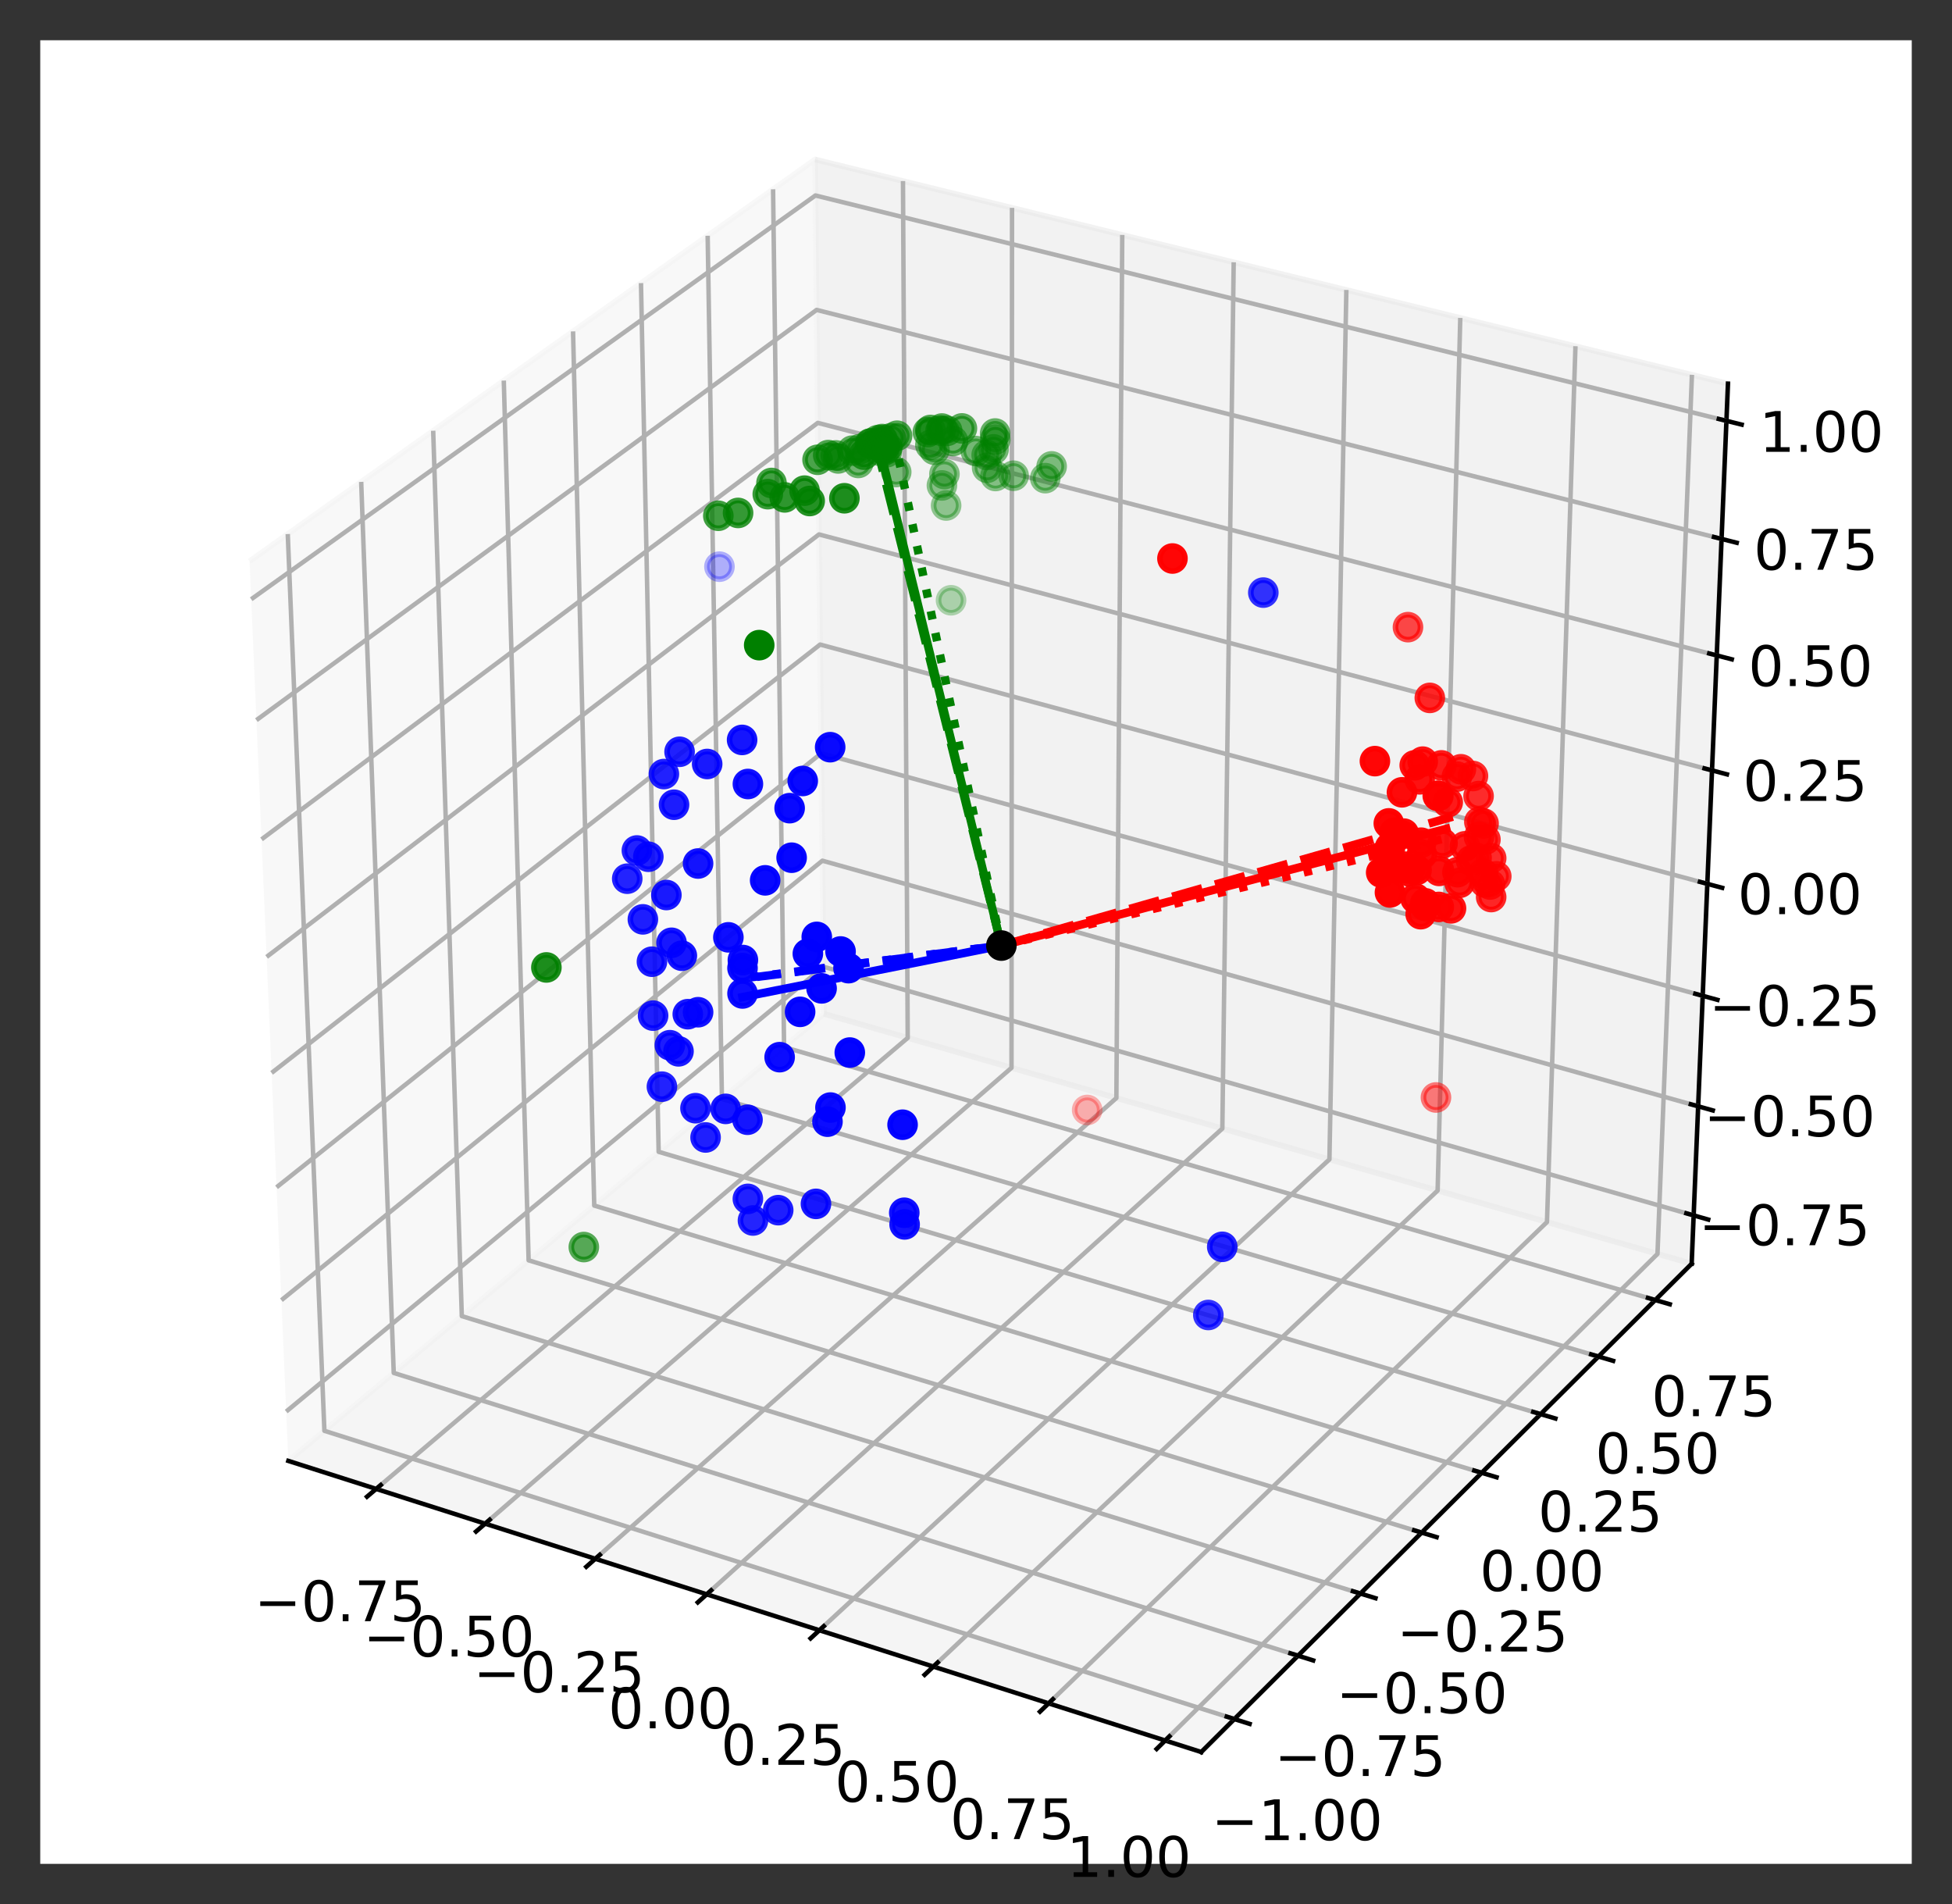 <?xml version="1.0" encoding="utf-8" standalone="no"?>
<!DOCTYPE svg PUBLIC "-//W3C//DTD SVG 1.1//EN"
  "http://www.w3.org/Graphics/SVG/1.1/DTD/svg11.dtd">
<!-- Created with matplotlib (https://matplotlib.org/) -->
<svg height="340.56pt" version="1.1" viewBox="0 0 349.2 340.56" width="349.2pt" xmlns="http://www.w3.org/2000/svg" xmlns:xlink="http://www.w3.org/1999/xlink">
 <rect x="0" y="0" width="349.2" height="340.56" fill="#333333" stroke="none"/>
 <defs>
  <style type="text/css">
*{stroke-linecap:butt;stroke-linejoin:round;}
  </style>
 </defs>
 <g id="figure_1">
  <g id="patch_1">
   <path d="M 0 340.56 
L 349.2 340.56 
L 349.2 0 
L 0 0 
z
" style="fill:none;"/>
  </g>
  <g id="patch_2">
   <path d="M 7.2 333.36 
L 342 333.36 
L 342 7.2 
L 7.2 7.2 
z
" style="fill:#ffffff;"/>
  </g>
  <g id="pane3d_1">
   <g id="patch_3">
    <path d="M 51.583 261.29 
L 147.404 181.323 
L 145.809 28.519 
L 44.645 100.368 
" style="fill:#f2f2f2;opacity:0.5;stroke:#f2f2f2;stroke-linejoin:miter;"/>
   </g>
  </g>
  <g id="pane3d_2">
   <g id="patch_4">
    <path d="M 147.404 181.323 
L 302.626 226.03 
L 309.121 68.618 
L 145.809 28.519 
" style="fill:#e6e6e6;opacity:0.5;stroke:#e6e6e6;stroke-linejoin:miter;"/>
   </g>
  </g>
  <g id="pane3d_3">
   <g id="patch_5">
    <path d="M 51.583 261.29 
L 214.897 313.358 
L 302.626 226.03 
L 147.404 181.323 
" style="fill:#ececec;opacity:0.5;stroke:#ececec;stroke-linejoin:miter;"/>
   </g>
  </g>
  <g id="axis3d_1">
   <g id="line2d_1">
    <path d="M 51.583 261.29 
L 214.897 313.358 
" style="fill:none;stroke:#000000;stroke-linecap:square;stroke-width:0.8;"/>
   </g>
   <g id="Line3DCollection_1">
    <path d="M 67.295 266.299 
L 162.383 185.637 
L 161.537 32.381 
" style="fill:none;stroke:#b0b0b0;stroke-width:0.8;"/>
    <path d="M 86.787 272.514 
L 180.952 190.985 
L 181.045 37.171 
" style="fill:none;stroke:#b0b0b0;stroke-width:0.8;"/>
    <path d="M 106.496 278.798 
L 199.713 196.389 
L 200.764 42.013 
" style="fill:none;stroke:#b0b0b0;stroke-width:0.8;"/>
    <path d="M 126.428 285.152 
L 218.67 201.849 
L 220.7 46.908 
" style="fill:none;stroke:#b0b0b0;stroke-width:0.8;"/>
    <path d="M 146.584 291.579 
L 237.825 207.366 
L 240.855 51.857 
" style="fill:none;stroke:#b0b0b0;stroke-width:0.8;"/>
    <path d="M 166.97 298.078 
L 257.182 212.941 
L 261.234 56.86 
" style="fill:none;stroke:#b0b0b0;stroke-width:0.8;"/>
    <path d="M 187.589 304.652 
L 276.743 218.575 
L 281.839 61.92 
" style="fill:none;stroke:#b0b0b0;stroke-width:0.8;"/>
    <path d="M 208.444 311.301 
L 296.513 224.269 
L 302.675 67.036 
" style="fill:none;stroke:#b0b0b0;stroke-width:0.8;"/>
   </g>
   <g id="xtick_1">
    <g id="line2d_2">
     <path d="M 68.114 265.604 
L 65.653 267.692 
" style="fill:none;stroke:#000000;stroke-linecap:square;stroke-width:0.8;"/>
    </g>
    <g id="text_1">
     <!-- −0.75 -->
     <defs>
      <path d="M 10.594 35.5 
L 73.188 35.5 
L 73.188 27.203 
L 10.594 27.203 
z
" id="DejaVuSans-8722"/>
      <path d="M 31.781 66.406 
Q 24.172 66.406 20.328 58.906 
Q 16.5 51.422 16.5 36.375 
Q 16.5 21.391 20.328 13.891 
Q 24.172 6.391 31.781 6.391 
Q 39.453 6.391 43.281 13.891 
Q 47.125 21.391 47.125 36.375 
Q 47.125 51.422 43.281 58.906 
Q 39.453 66.406 31.781 66.406 
z
M 31.781 74.219 
Q 44.047 74.219 50.516 64.516 
Q 56.984 54.828 56.984 36.375 
Q 56.984 17.969 50.516 8.266 
Q 44.047 -1.422 31.781 -1.422 
Q 19.531 -1.422 13.062 8.266 
Q 6.594 17.969 6.594 36.375 
Q 6.594 54.828 13.062 64.516 
Q 19.531 74.219 31.781 74.219 
z
" id="DejaVuSans-48"/>
      <path d="M 10.688 12.406 
L 21 12.406 
L 21 0 
L 10.688 0 
z
" id="DejaVuSans-46"/>
      <path d="M 8.203 72.906 
L 55.078 72.906 
L 55.078 68.703 
L 28.609 0 
L 18.312 0 
L 43.219 64.594 
L 8.203 64.594 
z
" id="DejaVuSans-55"/>
      <path d="M 10.797 72.906 
L 49.516 72.906 
L 49.516 64.594 
L 19.828 64.594 
L 19.828 46.734 
Q 21.969 47.469 24.109 47.828 
Q 26.266 48.188 28.422 48.188 
Q 40.625 48.188 47.75 41.5 
Q 54.891 34.812 54.891 23.391 
Q 54.891 11.625 47.562 5.094 
Q 40.234 -1.422 26.906 -1.422 
Q 22.312 -1.422 17.547 -0.641 
Q 12.797 0.141 7.719 1.703 
L 7.719 11.625 
Q 12.109 9.234 16.797 8.062 
Q 21.484 6.891 26.703 6.891 
Q 35.156 6.891 40.078 11.328 
Q 45.016 15.766 45.016 23.391 
Q 45.016 31 40.078 35.438 
Q 35.156 39.891 26.703 39.891 
Q 22.75 39.891 18.812 39.016 
Q 14.891 38.141 10.797 36.281 
z
" id="DejaVuSans-53"/>
     </defs>
     <g transform="translate(45.501 289.959)scale(0.1 -0.1)">
      <use xlink:href="#DejaVuSans-8722"/>
      <use x="83.789" xlink:href="#DejaVuSans-48"/>
      <use x="147.412" xlink:href="#DejaVuSans-46"/>
      <use x="179.199" xlink:href="#DejaVuSans-55"/>
      <use x="242.822" xlink:href="#DejaVuSans-53"/>
     </g>
    </g>
   </g>
   <g id="xtick_2">
    <g id="line2d_3">
     <path d="M 87.598 271.811 
L 85.16 273.922 
" style="fill:none;stroke:#000000;stroke-linecap:square;stroke-width:0.8;"/>
    </g>
    <g id="text_2">
     <!-- −0.50 -->
     <g transform="translate(64.991 296.274)scale(0.1 -0.1)">
      <use xlink:href="#DejaVuSans-8722"/>
      <use x="83.789" xlink:href="#DejaVuSans-48"/>
      <use x="147.412" xlink:href="#DejaVuSans-46"/>
      <use x="179.199" xlink:href="#DejaVuSans-53"/>
      <use x="242.822" xlink:href="#DejaVuSans-48"/>
     </g>
    </g>
   </g>
   <g id="xtick_3">
    <g id="line2d_4">
     <path d="M 107.3 278.087 
L 104.886 280.222 
" style="fill:none;stroke:#000000;stroke-linecap:square;stroke-width:0.8;"/>
    </g>
    <g id="text_3">
     <!-- −0.25 -->
     <defs>
      <path d="M 19.188 8.297 
L 53.609 8.297 
L 53.609 0 
L 7.328 0 
L 7.328 8.297 
Q 12.938 14.109 22.625 23.891 
Q 32.328 33.688 34.812 36.531 
Q 39.547 41.844 41.422 45.531 
Q 43.312 49.219 43.312 52.781 
Q 43.312 58.594 39.234 62.25 
Q 35.156 65.922 28.609 65.922 
Q 23.969 65.922 18.812 64.312 
Q 13.672 62.703 7.812 59.422 
L 7.812 69.391 
Q 13.766 71.781 18.938 73 
Q 24.125 74.219 28.422 74.219 
Q 39.75 74.219 46.484 68.547 
Q 53.219 62.891 53.219 53.422 
Q 53.219 48.922 51.531 44.891 
Q 49.859 40.875 45.406 35.406 
Q 44.188 33.984 37.641 27.219 
Q 31.109 20.453 19.188 8.297 
z
" id="DejaVuSans-50"/>
     </defs>
     <g transform="translate(84.699 302.659)scale(0.1 -0.1)">
      <use xlink:href="#DejaVuSans-8722"/>
      <use x="83.789" xlink:href="#DejaVuSans-48"/>
      <use x="147.412" xlink:href="#DejaVuSans-46"/>
      <use x="179.199" xlink:href="#DejaVuSans-50"/>
      <use x="242.822" xlink:href="#DejaVuSans-53"/>
     </g>
    </g>
   </g>
   <g id="xtick_4">
    <g id="line2d_5">
     <path d="M 127.223 284.434 
L 124.833 286.592 
" style="fill:none;stroke:#000000;stroke-linecap:square;stroke-width:0.8;"/>
    </g>
    <g id="text_4">
     <!-- 0.00 -->
     <g transform="translate(108.819 309.117)scale(0.1 -0.1)">
      <use xlink:href="#DejaVuSans-48"/>
      <use x="63.623" xlink:href="#DejaVuSans-46"/>
      <use x="95.41" xlink:href="#DejaVuSans-48"/>
      <use x="159.033" xlink:href="#DejaVuSans-48"/>
     </g>
    </g>
   </g>
   <g id="xtick_5">
    <g id="line2d_6">
     <path d="M 147.372 290.852 
L 145.006 293.035 
" style="fill:none;stroke:#000000;stroke-linecap:square;stroke-width:0.8;"/>
    </g>
    <g id="text_5">
     <!-- 0.25 -->
     <g transform="translate(128.975 315.647)scale(0.1 -0.1)">
      <use xlink:href="#DejaVuSans-48"/>
      <use x="63.623" xlink:href="#DejaVuSans-46"/>
      <use x="95.41" xlink:href="#DejaVuSans-50"/>
      <use x="159.033" xlink:href="#DejaVuSans-53"/>
     </g>
    </g>
   </g>
   <g id="xtick_6">
    <g id="line2d_7">
     <path d="M 167.749 297.343 
L 165.409 299.551 
" style="fill:none;stroke:#000000;stroke-linecap:square;stroke-width:0.8;"/>
    </g>
    <g id="text_6">
     <!-- 0.50 -->
     <g transform="translate(149.36 322.252)scale(0.1 -0.1)">
      <use xlink:href="#DejaVuSans-48"/>
      <use x="63.623" xlink:href="#DejaVuSans-46"/>
      <use x="95.41" xlink:href="#DejaVuSans-53"/>
      <use x="159.033" xlink:href="#DejaVuSans-48"/>
     </g>
    </g>
   </g>
   <g id="xtick_7">
    <g id="line2d_8">
     <path d="M 188.359 303.908 
L 186.045 306.142 
" style="fill:none;stroke:#000000;stroke-linecap:square;stroke-width:0.8;"/>
    </g>
    <g id="text_7">
     <!-- 0.75 -->
     <g transform="translate(169.978 328.932)scale(0.1 -0.1)">
      <use xlink:href="#DejaVuSans-48"/>
      <use x="63.623" xlink:href="#DejaVuSans-46"/>
      <use x="95.41" xlink:href="#DejaVuSans-55"/>
      <use x="159.033" xlink:href="#DejaVuSans-53"/>
     </g>
    </g>
   </g>
   <g id="xtick_8">
    <g id="line2d_9">
     <path d="M 209.205 310.549 
L 206.919 312.808 
" style="fill:none;stroke:#000000;stroke-linecap:square;stroke-width:0.8;"/>
    </g>
    <g id="text_8">
     <!-- 1.00 -->
     <defs>
      <path d="M 12.406 8.297 
L 28.516 8.297 
L 28.516 63.922 
L 10.984 60.406 
L 10.984 69.391 
L 28.422 72.906 
L 38.281 72.906 
L 38.281 8.297 
L 54.391 8.297 
L 54.391 0 
L 12.406 0 
z
" id="DejaVuSans-49"/>
     </defs>
     <g transform="translate(190.834 335.689)scale(0.1 -0.1)">
      <use xlink:href="#DejaVuSans-49"/>
      <use x="63.623" xlink:href="#DejaVuSans-46"/>
      <use x="95.41" xlink:href="#DejaVuSans-48"/>
      <use x="159.033" xlink:href="#DejaVuSans-48"/>
     </g>
    </g>
   </g>
  </g>
  <g id="axis3d_2">
   <g id="line2d_10">
    <path d="M 302.626 226.03 
L 214.897 313.358 
" style="fill:none;stroke:#000000;stroke-linecap:square;stroke-width:0.8;"/>
   </g>
   <g id="Line3DCollection_2">
    <path d="M 51.478 95.515 
L 58.032 255.908 
L 220.82 307.463 
" style="fill:none;stroke:#b0b0b0;stroke-width:0.8;"/>
    <path d="M 64.614 86.186 
L 70.438 245.555 
L 232.206 296.128 
" style="fill:none;stroke:#b0b0b0;stroke-width:0.8;"/>
    <path d="M 77.493 77.038 
L 82.615 235.393 
L 243.373 285.013 
" style="fill:none;stroke:#b0b0b0;stroke-width:0.8;"/>
    <path d="M 90.124 68.068 
L 94.568 225.417 
L 254.325 274.111 
" style="fill:none;stroke:#b0b0b0;stroke-width:0.8;"/>
    <path d="M 102.514 59.269 
L 106.304 215.623 
L 265.069 263.416 
" style="fill:none;stroke:#b0b0b0;stroke-width:0.8;"/>
    <path d="M 114.668 50.636 
L 117.828 206.005 
L 275.611 252.922 
" style="fill:none;stroke:#b0b0b0;stroke-width:0.8;"/>
    <path d="M 126.595 42.166 
L 129.147 196.56 
L 285.956 242.624 
" style="fill:none;stroke:#b0b0b0;stroke-width:0.8;"/>
    <path d="M 138.299 33.853 
L 140.266 187.281 
L 296.111 232.516 
" style="fill:none;stroke:#b0b0b0;stroke-width:0.8;"/>
   </g>
   <g id="xtick_9">
    <g id="line2d_11">
     <path d="M 219.457 307.031 
L 223.548 308.327 
" style="fill:none;stroke:#000000;stroke-linecap:square;stroke-width:0.8;"/>
    </g>
    <g id="text_9">
     <!-- −1.00 -->
     <g transform="translate(216.724 329.113)scale(0.1 -0.1)">
      <use xlink:href="#DejaVuSans-8722"/>
      <use x="83.789" xlink:href="#DejaVuSans-49"/>
      <use x="147.412" xlink:href="#DejaVuSans-46"/>
      <use x="179.199" xlink:href="#DejaVuSans-48"/>
      <use x="242.822" xlink:href="#DejaVuSans-48"/>
     </g>
    </g>
   </g>
   <g id="xtick_10">
    <g id="line2d_12">
     <path d="M 230.853 295.705 
L 234.916 296.975 
" style="fill:none;stroke:#000000;stroke-linecap:square;stroke-width:0.8;"/>
    </g>
    <g id="text_10">
     <!-- −0.75 -->
     <g transform="translate(227.996 317.647)scale(0.1 -0.1)">
      <use xlink:href="#DejaVuSans-8722"/>
      <use x="83.789" xlink:href="#DejaVuSans-48"/>
      <use x="147.412" xlink:href="#DejaVuSans-46"/>
      <use x="179.199" xlink:href="#DejaVuSans-55"/>
      <use x="242.822" xlink:href="#DejaVuSans-53"/>
     </g>
    </g>
   </g>
   <g id="xtick_11">
    <g id="line2d_13">
     <path d="M 242.028 284.598 
L 246.064 285.844 
" style="fill:none;stroke:#000000;stroke-linecap:square;stroke-width:0.8;"/>
    </g>
    <g id="text_11">
     <!-- −0.50 -->
     <g transform="translate(239.049 306.402)scale(0.1 -0.1)">
      <use xlink:href="#DejaVuSans-8722"/>
      <use x="83.789" xlink:href="#DejaVuSans-48"/>
      <use x="147.412" xlink:href="#DejaVuSans-46"/>
      <use x="179.199" xlink:href="#DejaVuSans-53"/>
      <use x="242.822" xlink:href="#DejaVuSans-48"/>
     </g>
    </g>
   </g>
   <g id="xtick_12">
    <g id="line2d_14">
     <path d="M 252.99 273.704 
L 256.998 274.926 
" style="fill:none;stroke:#000000;stroke-linecap:square;stroke-width:0.8;"/>
    </g>
    <g id="text_12">
     <!-- −0.25 -->
     <g transform="translate(249.891 295.373)scale(0.1 -0.1)">
      <use xlink:href="#DejaVuSans-8722"/>
      <use x="83.789" xlink:href="#DejaVuSans-48"/>
      <use x="147.412" xlink:href="#DejaVuSans-46"/>
      <use x="179.199" xlink:href="#DejaVuSans-50"/>
      <use x="242.822" xlink:href="#DejaVuSans-53"/>
     </g>
    </g>
   </g>
   <g id="xtick_13">
    <g id="line2d_15">
     <path d="M 263.742 263.016 
L 267.725 264.215 
" style="fill:none;stroke:#000000;stroke-linecap:square;stroke-width:0.8;"/>
    </g>
    <g id="text_13">
     <!-- 0.00 -->
     <g transform="translate(264.717 284.553)scale(0.1 -0.1)">
      <use xlink:href="#DejaVuSans-48"/>
      <use x="63.623" xlink:href="#DejaVuSans-46"/>
      <use x="95.41" xlink:href="#DejaVuSans-48"/>
      <use x="159.033" xlink:href="#DejaVuSans-48"/>
     </g>
    </g>
   </g>
   <g id="xtick_14">
    <g id="line2d_16">
     <path d="M 274.293 252.53 
L 278.249 253.706 
" style="fill:none;stroke:#000000;stroke-linecap:square;stroke-width:0.8;"/>
    </g>
    <g id="text_14">
     <!-- 0.25 -->
     <g transform="translate(275.152 273.937)scale(0.1 -0.1)">
      <use xlink:href="#DejaVuSans-48"/>
      <use x="63.623" xlink:href="#DejaVuSans-46"/>
      <use x="95.41" xlink:href="#DejaVuSans-50"/>
      <use x="159.033" xlink:href="#DejaVuSans-53"/>
     </g>
    </g>
   </g>
   <g id="xtick_15">
    <g id="line2d_17">
     <path d="M 284.647 242.239 
L 288.577 243.394 
" style="fill:none;stroke:#000000;stroke-linecap:square;stroke-width:0.8;"/>
    </g>
    <g id="text_15">
     <!-- 0.50 -->
     <g transform="translate(285.394 263.518)scale(0.1 -0.1)">
      <use xlink:href="#DejaVuSans-48"/>
      <use x="63.623" xlink:href="#DejaVuSans-46"/>
      <use x="95.41" xlink:href="#DejaVuSans-53"/>
      <use x="159.033" xlink:href="#DejaVuSans-48"/>
     </g>
    </g>
   </g>
   <g id="xtick_16">
    <g id="line2d_18">
     <path d="M 294.81 232.138 
L 298.714 233.272 
" style="fill:none;stroke:#000000;stroke-linecap:square;stroke-width:0.8;"/>
    </g>
    <g id="text_16">
     <!-- 0.75 -->
     <g transform="translate(295.446 253.292)scale(0.1 -0.1)">
      <use xlink:href="#DejaVuSans-48"/>
      <use x="63.623" xlink:href="#DejaVuSans-46"/>
      <use x="95.41" xlink:href="#DejaVuSans-55"/>
      <use x="159.033" xlink:href="#DejaVuSans-53"/>
     </g>
    </g>
   </g>
  </g>
  <g id="axis3d_3">
   <g id="line2d_19">
    <path d="M 302.626 226.03 
L 309.121 68.618 
" style="fill:none;stroke:#000000;stroke-linecap:square;stroke-width:0.8;"/>
   </g>
   <g id="Line3DCollection_3">
    <path d="M 302.983 217.379 
L 147.317 172.908 
L 51.202 252.461 
" style="fill:none;stroke:#b0b0b0;stroke-width:0.8;"/>
    <path d="M 303.788 197.869 
L 147.119 153.938 
L 50.343 232.542 
" style="fill:none;stroke:#b0b0b0;stroke-width:0.8;"/>
    <path d="M 304.604 178.104 
L 146.918 134.73 
L 49.473 212.354 
" style="fill:none;stroke:#b0b0b0;stroke-width:0.8;"/>
    <path d="M 305.43 158.079 
L 146.715 115.28 
L 48.591 191.892 
" style="fill:none;stroke:#b0b0b0;stroke-width:0.8;"/>
    <path d="M 306.267 137.788 
L 146.509 95.583 
L 47.697 171.149 
" style="fill:none;stroke:#b0b0b0;stroke-width:0.8;"/>
    <path d="M 307.115 117.227 
L 146.301 75.634 
L 46.79 150.12 
" style="fill:none;stroke:#b0b0b0;stroke-width:0.8;"/>
    <path d="M 307.975 96.389 
L 146.09 55.429 
L 45.871 128.798 
" style="fill:none;stroke:#b0b0b0;stroke-width:0.8;"/>
    <path d="M 308.846 75.269 
L 145.876 34.962 
L 44.939 107.179 
" style="fill:none;stroke:#b0b0b0;stroke-width:0.8;"/>
   </g>
   <g id="xtick_17">
    <g id="line2d_20">
     <path d="M 301.684 217.008 
L 305.584 218.122 
" style="fill:none;stroke:#000000;stroke-linecap:square;stroke-width:0.8;"/>
    </g>
    <g id="text_17">
     <!-- −0.75 -->
     <g transform="translate(303.914 222.713)scale(0.1 -0.1)">
      <use xlink:href="#DejaVuSans-8722"/>
      <use x="83.789" xlink:href="#DejaVuSans-48"/>
      <use x="147.412" xlink:href="#DejaVuSans-46"/>
      <use x="179.199" xlink:href="#DejaVuSans-55"/>
      <use x="242.822" xlink:href="#DejaVuSans-53"/>
     </g>
    </g>
   </g>
   <g id="xtick_18">
    <g id="line2d_21">
     <path d="M 302.48 197.503 
L 306.406 198.603 
" style="fill:none;stroke:#000000;stroke-linecap:square;stroke-width:0.8;"/>
    </g>
    <g id="text_18">
     <!-- −0.50 -->
     <g transform="translate(304.822 203.23)scale(0.1 -0.1)">
      <use xlink:href="#DejaVuSans-8722"/>
      <use x="83.789" xlink:href="#DejaVuSans-48"/>
      <use x="147.412" xlink:href="#DejaVuSans-46"/>
      <use x="179.199" xlink:href="#DejaVuSans-53"/>
      <use x="242.822" xlink:href="#DejaVuSans-48"/>
     </g>
    </g>
   </g>
   <g id="xtick_19">
    <g id="line2d_22">
     <path d="M 303.287 177.742 
L 307.239 178.829 
" style="fill:none;stroke:#000000;stroke-linecap:square;stroke-width:0.8;"/>
    </g>
    <g id="text_19">
     <!-- −0.25 -->
     <g transform="translate(305.743 183.493)scale(0.1 -0.1)">
      <use xlink:href="#DejaVuSans-8722"/>
      <use x="83.789" xlink:href="#DejaVuSans-48"/>
      <use x="147.412" xlink:href="#DejaVuSans-46"/>
      <use x="179.199" xlink:href="#DejaVuSans-50"/>
      <use x="242.822" xlink:href="#DejaVuSans-53"/>
     </g>
    </g>
   </g>
   <g id="xtick_20">
    <g id="line2d_23">
     <path d="M 304.104 157.722 
L 308.083 158.795 
" style="fill:none;stroke:#000000;stroke-linecap:square;stroke-width:0.8;"/>
    </g>
    <g id="text_20">
     <!-- 0.00 -->
     <g transform="translate(310.865 163.496)scale(0.1 -0.1)">
      <use xlink:href="#DejaVuSans-48"/>
      <use x="63.623" xlink:href="#DejaVuSans-46"/>
      <use x="95.41" xlink:href="#DejaVuSans-48"/>
      <use x="159.033" xlink:href="#DejaVuSans-48"/>
     </g>
    </g>
   </g>
   <g id="xtick_21">
    <g id="line2d_24">
     <path d="M 304.932 137.436 
L 308.939 138.494 
" style="fill:none;stroke:#000000;stroke-linecap:square;stroke-width:0.8;"/>
    </g>
    <g id="text_21">
     <!-- 0.25 -->
     <g transform="translate(311.81 143.235)scale(0.1 -0.1)">
      <use xlink:href="#DejaVuSans-48"/>
      <use x="63.623" xlink:href="#DejaVuSans-46"/>
      <use x="95.41" xlink:href="#DejaVuSans-50"/>
      <use x="159.033" xlink:href="#DejaVuSans-53"/>
     </g>
    </g>
   </g>
   <g id="xtick_22">
    <g id="line2d_25">
     <path d="M 305.771 116.879 
L 309.805 117.923 
" style="fill:none;stroke:#000000;stroke-linecap:square;stroke-width:0.8;"/>
    </g>
    <g id="text_22">
     <!-- 0.50 -->
     <g transform="translate(312.767 122.704)scale(0.1 -0.1)">
      <use xlink:href="#DejaVuSans-48"/>
      <use x="63.623" xlink:href="#DejaVuSans-46"/>
      <use x="95.41" xlink:href="#DejaVuSans-53"/>
      <use x="159.033" xlink:href="#DejaVuSans-48"/>
     </g>
    </g>
   </g>
   <g id="xtick_23">
    <g id="line2d_26">
     <path d="M 306.622 96.047 
L 310.684 97.074 
" style="fill:none;stroke:#000000;stroke-linecap:square;stroke-width:0.8;"/>
    </g>
    <g id="text_23">
     <!-- 0.75 -->
     <g transform="translate(313.738 101.898)scale(0.1 -0.1)">
      <use xlink:href="#DejaVuSans-48"/>
      <use x="63.623" xlink:href="#DejaVuSans-46"/>
      <use x="95.41" xlink:href="#DejaVuSans-55"/>
      <use x="159.033" xlink:href="#DejaVuSans-53"/>
     </g>
    </g>
   </g>
   <g id="xtick_24">
    <g id="line2d_27">
     <path d="M 307.484 74.932 
L 311.574 75.944 
" style="fill:none;stroke:#000000;stroke-linecap:square;stroke-width:0.8;"/>
    </g>
    <g id="text_24">
     <!-- 1.00 -->
     <g transform="translate(314.721 80.811)scale(0.1 -0.1)">
      <use xlink:href="#DejaVuSans-49"/>
      <use x="63.623" xlink:href="#DejaVuSans-46"/>
      <use x="95.41" xlink:href="#DejaVuSans-48"/>
      <use x="159.033" xlink:href="#DejaVuSans-48"/>
     </g>
    </g>
   </g>
  </g>
  <g id="axes_1">
   <g id="line2d_28">
    <path clip-path="url(#pc5113f0033)" d="M 179.14 169.119 
L 258.723 148.24 
" style="fill:none;stroke:#ff0000;stroke-linecap:square;stroke-width:1.5;"/>
   </g>
   <g id="line2d_29">
    <path clip-path="url(#pc5113f0033)" d="M 179.14 169.119 
L 157.078 78.984 
" style="fill:none;stroke:#008000;stroke-linecap:square;stroke-width:1.5;"/>
   </g>
   <g id="line2d_30">
    <path clip-path="url(#pc5113f0033)" d="M 179.14 169.119 
L 132.827 178.341 
" style="fill:none;stroke:#0000ff;stroke-linecap:square;stroke-width:1.5;"/>
   </g>
   <g id="line2d_31">
    <path clip-path="url(#pc5113f0033)" d="M 179.14 169.119 
L 258.824 149.868 
" style="fill:none;stroke:#ff0000;stroke-dasharray:1.5,2.475;stroke-dashoffset:0;stroke-width:1.5;"/>
   </g>
   <g id="line2d_32">
    <path clip-path="url(#pc5113f0033)" d="M 179.14 169.119 
L 160.002 78.494 
" style="fill:none;stroke:#008000;stroke-dasharray:1.5,2.475;stroke-dashoffset:0;stroke-width:1.5;"/>
   </g>
   <g id="line2d_33">
    <path clip-path="url(#pc5113f0033)" d="M 179.14 169.119 
L 131.58 175.149 
" style="fill:none;stroke:#0000ff;stroke-dasharray:1.5,2.475;stroke-dashoffset:0;stroke-width:1.5;"/>
   </g>
   <g id="line2d_34">
    <path clip-path="url(#pc5113f0033)" d="M 179.14 169.119 
L 259.884 146.066 
" style="fill:none;stroke:#ff0000;stroke-dasharray:5.55,2.4;stroke-dashoffset:0;stroke-width:1.5;"/>
   </g>
   <g id="line2d_35">
    <path clip-path="url(#pc5113f0033)" d="M 179.14 169.119 
L 156.732 79.389 
" style="fill:none;stroke:#008000;stroke-dasharray:5.55,2.4;stroke-dashoffset:0;stroke-width:1.5;"/>
   </g>
   <g id="line2d_36">
    <path clip-path="url(#pc5113f0033)" d="M 179.14 169.119 
L 135.422 174.722 
" style="fill:none;stroke:#0000ff;stroke-dasharray:5.55,2.4;stroke-dashoffset:0;stroke-width:1.5;"/>
   </g>
   <g id="Path3DCollection_1">
    <defs>
     <path d="M 0 2.236 
C 0.593 2.236 1.162 2 1.581 1.581 
C 2 1.162 2.236 0.593 2.236 0 
C 2.236 -0.593 2 -1.162 1.581 -1.581 
C 1.162 -2 0.593 -2.236 0 -2.236 
C -0.593 -2.236 -1.162 -2 -1.581 -1.581 
C -2 -1.162 -2.236 -0.593 -2.236 0 
C -2.236 0.593 -2 1.162 -1.581 1.581 
C -1.162 2 -0.593 2.236 0 2.236 
z
" id="mac877f34cd" style="stroke:#000000;"/>
    </defs>
    <g clip-path="url(#pc5113f0033)">
     <use style="stroke:#000000;" x="179.14" xlink:href="#mac877f34cd" y="169.119"/>
    </g>
   </g>
   <g id="Path3DCollection_2">
    <defs>
     <path d="M 0 2.236 
C 0.593 2.236 1.162 2 1.581 1.581 
C 2 1.162 2.236 0.593 2.236 0 
C 2.236 -0.593 2 -1.162 1.581 -1.581 
C 1.162 -2 0.593 -2.236 0 -2.236 
C -0.593 -2.236 -1.162 -2 -1.581 -1.581 
C -2 -1.162 -2.236 -0.593 -2.236 0 
C -2.236 0.593 -2 1.162 -1.581 1.581 
C -1.162 2 -0.593 2.236 0 2.236 
z
" id="C0_0_62e6fd121d"/>
    </defs>
    <g clip-path="url(#pc5113f0033)">
     <use style="fill:#ff0000;fill-opacity:0.91;stroke:#ff0000;stroke-opacity:0.91;" x="257.202" xlink:href="#C0_0_62e6fd121d" y="142.325"/>
    </g>
    <g clip-path="url(#pc5113f0033)">
     <use style="fill:#ff0000;fill-opacity:0.511;stroke:#ff0000;stroke-opacity:0.511;" x="256.884" xlink:href="#C0_0_62e6fd121d" y="196.288"/>
    </g>
    <g clip-path="url(#pc5113f0033)">
     <use style="fill:#ff0000;fill-opacity:0.864;stroke:#ff0000;stroke-opacity:0.864;" x="264.151" xlink:href="#C0_0_62e6fd121d" y="153.428"/>
    </g>
    <g clip-path="url(#pc5113f0033)">
     <use style="fill:#ff0000;fill-opacity:0.956;stroke:#ff0000;stroke-opacity:0.956;" x="254.974" xlink:href="#C0_0_62e6fd121d" y="161.563"/>
    </g>
    <g clip-path="url(#pc5113f0033)">
     <use style="fill:#ff0000;fill-opacity:0.975;stroke:#ff0000;stroke-opacity:0.975;" x="209.745" xlink:href="#C0_0_62e6fd121d" y="99.892"/>
    </g>
    <g clip-path="url(#pc5113f0033)">
     <use style="fill:#ff0000;fill-opacity:0.862;stroke:#ff0000;stroke-opacity:0.862;" x="260.638" xlink:href="#C0_0_62e6fd121d" y="138.9"/>
    </g>
    <g clip-path="url(#pc5113f0033)">
     <use style="fill:#ff0000;fill-opacity:0.818;stroke:#ff0000;stroke-opacity:0.818;" x="267.672" xlink:href="#C0_0_62e6fd121d" y="156.737"/>
    </g>
    <g clip-path="url(#pc5113f0033)">
     <use style="fill:#ff0000;fill-opacity:0.922;stroke:#ff0000;stroke-opacity:0.922;" x="259.575" xlink:href="#C0_0_62e6fd121d" y="162.463"/>
    </g>
    <g clip-path="url(#pc5113f0033)">
     <use style="fill:#ff0000;fill-opacity:0.826;stroke:#ff0000;stroke-opacity:0.826;" x="266.762" xlink:href="#C0_0_62e6fd121d" y="153.499"/>
    </g>
    <g clip-path="url(#pc5113f0033)">
     <use style="fill:#ff0000;fill-opacity:0.818;stroke:#ff0000;stroke-opacity:0.818;" x="263.504" xlink:href="#C0_0_62e6fd121d" y="138.791"/>
    </g>
    <g clip-path="url(#pc5113f0033)">
     <use style="fill:#ff0000;fill-opacity:0.957;stroke:#ff0000;stroke-opacity:0.957;" x="254.97" xlink:href="#C0_0_62e6fd121d" y="162.009"/>
    </g>
    <g clip-path="url(#pc5113f0033)">
     <use style="fill:#ff0000;fill-opacity:0.906;stroke:#ff0000;stroke-opacity:0.906;" x="260.732" xlink:href="#C0_0_62e6fd121d" y="155.993"/>
    </g>
    <g clip-path="url(#pc5113f0033)">
     <use style="fill:#ff0000;fill-opacity:0.994;stroke:#ff0000;stroke-opacity:0.994;" x="248.655" xlink:href="#C0_0_62e6fd121d" y="159.619"/>
    </g>
    <g clip-path="url(#pc5113f0033)">
     <use style="fill:#ff0000;fill-opacity:0.921;stroke:#ff0000;stroke-opacity:0.921;" x="258.063" xlink:href="#C0_0_62e6fd121d" y="150.839"/>
    </g>
    <g clip-path="url(#pc5113f0033)">
     <use style="fill:#ff0000;fill-opacity:0.84;stroke:#ff0000;stroke-opacity:0.84;" x="266.564" xlink:href="#C0_0_62e6fd121d" y="158.199"/>
    </g>
    <g clip-path="url(#pc5113f0033)">
     <use style="fill:#ff0000;fill-opacity:0.974;stroke:#ff0000;stroke-opacity:0.974;" x="250.335" xlink:href="#C0_0_62e6fd121d" y="149.236"/>
    </g>
    <g clip-path="url(#pc5113f0033)">
     <use style="fill:#ff0000;fill-opacity:0.963;stroke:#ff0000;stroke-opacity:0.963;" x="254.15" xlink:href="#C0_0_62e6fd121d" y="163.509"/>
    </g>
    <g clip-path="url(#pc5113f0033)">
     <use style="fill:#ff0000;fill-opacity:0.934;stroke:#ff0000;stroke-opacity:0.934;" x="257.445" xlink:href="#C0_0_62e6fd121d" y="155.768"/>
    </g>
    <g clip-path="url(#pc5113f0033)">
     <use style="fill:#ff0000;fill-opacity:0.953;stroke:#ff0000;stroke-opacity:0.953;" x="254.372" xlink:href="#C0_0_62e6fd121d" y="152.848"/>
    </g>
    <g clip-path="url(#pc5113f0033)">
     <use style="fill:#ff0000;fill-opacity:0.914;stroke:#ff0000;stroke-opacity:0.914;" x="254.517" xlink:href="#C0_0_62e6fd121d" y="136.223"/>
    </g>
    <g clip-path="url(#pc5113f0033)">
     <use style="fill:#ff0000;fill-opacity:0.939;stroke:#ff0000;stroke-opacity:0.939;" x="257.385" xlink:href="#C0_0_62e6fd121d" y="162.211"/>
    </g>
    <g clip-path="url(#pc5113f0033)">
     <use style="fill:#ff0000;fill-opacity:0.904;stroke:#ff0000;stroke-opacity:0.904;" x="261.109" xlink:href="#C0_0_62e6fd121d" y="157.902"/>
    </g>
    <g clip-path="url(#pc5113f0033)">
     <use style="fill:#ff0000;fill-opacity:0.962;stroke:#ff0000;stroke-opacity:0.962;" x="253.413" xlink:href="#C0_0_62e6fd121d" y="155.607"/>
    </g>
    <g clip-path="url(#pc5113f0033)">
     <use style="fill:#ff0000;fill-opacity:0.982;stroke:#ff0000;stroke-opacity:0.982;" x="248.45" xlink:href="#C0_0_62e6fd121d" y="147.267"/>
    </g>
    <g clip-path="url(#pc5113f0033)">
     <use style="fill:#ff0000;fill-opacity:0.849;stroke:#ff0000;stroke-opacity:0.849;" x="264.594" xlink:href="#C0_0_62e6fd121d" y="149.684"/>
    </g>
    <g clip-path="url(#pc5113f0033)">
     <use style="fill:#ff0000;fill-opacity:0.973;stroke:#ff0000;stroke-opacity:0.973;" x="245.963" xlink:href="#C0_0_62e6fd121d" y="136.132"/>
    </g>
    <g clip-path="url(#pc5113f0033)">
     <use style="fill:#ff0000;fill-opacity:0.885;stroke:#ff0000;stroke-opacity:0.885;" x="257.853" xlink:href="#C0_0_62e6fd121d" y="136.894"/>
    </g>
    <g clip-path="url(#pc5113f0033)">
     <use style="fill:#ff0000;fill-opacity:0.833;stroke:#ff0000;stroke-opacity:0.833;" x="265.732" xlink:href="#C0_0_62e6fd121d" y="150.161"/>
    </g>
    <g clip-path="url(#pc5113f0033)">
     <use style="fill:#ff0000;fill-opacity:0.971;stroke:#ff0000;stroke-opacity:0.971;" x="252.157" xlink:href="#C0_0_62e6fd121d" y="155.868"/>
    </g>
    <g clip-path="url(#pc5113f0033)">
     <use style="fill:#ff0000;fill-opacity:0.928;stroke:#ff0000;stroke-opacity:0.928;" x="253.087" xlink:href="#C0_0_62e6fd121d" y="136.881"/>
    </g>
    <g clip-path="url(#pc5113f0033)">
     <use style="fill:#ff0000;fill-opacity:0.951;stroke:#ff0000;stroke-opacity:0.951;" x="254.232" xlink:href="#C0_0_62e6fd121d" y="150.718"/>
    </g>
    <g clip-path="url(#pc5113f0033)">
     <use style="fill:#ff0000;fill-opacity:0.928;stroke:#ff0000;stroke-opacity:0.928;" x="253.965" xlink:href="#C0_0_62e6fd121d" y="139.389"/>
    </g>
    <g clip-path="url(#pc5113f0033)">
     <use style="fill:#ff0000;fill-opacity:0.71;stroke:#ff0000;stroke-opacity:0.71;" x="251.877" xlink:href="#C0_0_62e6fd121d" y="112.169"/>
    </g>
    <g clip-path="url(#pc5113f0033)">
     <use style="fill:#ff0000;fill-opacity:0.98;stroke:#ff0000;stroke-opacity:0.98;" x="250.48" xlink:href="#C0_0_62e6fd121d" y="155.304"/>
    </g>
    <g clip-path="url(#pc5113f0033)">
     <use style="fill:#ff0000;fill-opacity:0.909;stroke:#ff0000;stroke-opacity:0.909;" x="257.311" xlink:href="#C0_0_62e6fd121d" y="142.368"/>
    </g>
    <g clip-path="url(#pc5113f0033)">
     <use style="fill:#ff0000;fill-opacity:0.979;stroke:#ff0000;stroke-opacity:0.979;" x="249.463" xlink:href="#C0_0_62e6fd121d" y="148.943"/>
    </g>
    <g clip-path="url(#pc5113f0033)">
     <use style="fill:#ff0000;fill-opacity:0.99;stroke:#ff0000;stroke-opacity:0.99;" x="248.419" xlink:href="#C0_0_62e6fd121d" y="152.898"/>
    </g>
    <g clip-path="url(#pc5113f0033)">
     <use style="fill:#ff0000;fill-opacity:0.843;stroke:#ff0000;stroke-opacity:0.843;" x="255.785" xlink:href="#C0_0_62e6fd121d" y="124.821"/>
    </g>
    <g clip-path="url(#pc5113f0033)">
     <use style="fill:#ff0000;fill-opacity:0.974;stroke:#ff0000;stroke-opacity:0.974;" x="251.446" xlink:href="#C0_0_62e6fd121d" y="155.014"/>
    </g>
    <g clip-path="url(#pc5113f0033)">
     <use style="fill:#ff0000;fill-opacity:0.3;stroke:#ff0000;stroke-opacity:0.3;" x="194.488" xlink:href="#C0_0_62e6fd121d" y="198.525"/>
    </g>
    <g clip-path="url(#pc5113f0033)">
     <use style="fill:#ff0000;fill-opacity:0.967;stroke:#ff0000;stroke-opacity:0.967;" x="253.237" xlink:href="#C0_0_62e6fd121d" y="160.702"/>
    </g>
    <g clip-path="url(#pc5113f0033)">
     <use style="fill:#ff0000;fill-opacity:0.957;stroke:#ff0000;stroke-opacity:0.957;" x="250.801" xlink:href="#C0_0_62e6fd121d" y="141.709"/>
    </g>
    <g clip-path="url(#pc5113f0033)">
     <use style="fill:#ff0000;fill-opacity:0.877;stroke:#ff0000;stroke-opacity:0.877;" x="263.169" xlink:href="#C0_0_62e6fd121d" y="153.911"/>
    </g>
    <g clip-path="url(#pc5113f0033)">
     <use style="fill:#ff0000;fill-opacity:0.84;stroke:#ff0000;stroke-opacity:0.84;" x="266.759" xlink:href="#C0_0_62e6fd121d" y="160.443"/>
    </g>
    <g clip-path="url(#pc5113f0033)">
     <use style="fill:#ff0000;fill-opacity:0.821;stroke:#ff0000;stroke-opacity:0.821;" x="264.507" xlink:href="#C0_0_62e6fd121d" y="142.381"/>
    </g>
    <g clip-path="url(#pc5113f0033)">
     <use style="fill:#ff0000;fill-opacity:0.839;stroke:#ff0000;stroke-opacity:0.839;" x="264.65" xlink:href="#C0_0_62e6fd121d" y="147.002"/>
    </g>
    <g clip-path="url(#pc5113f0033)">
     <use style="fill:#ff0000;fill-opacity:0.969;stroke:#ff0000;stroke-opacity:0.969;" x="251.137" xlink:href="#C0_0_62e6fd121d" y="149.099"/>
    </g>
    <g clip-path="url(#pc5113f0033)">
     <use style="fill:#ff0000;fill-opacity:0.884;stroke:#ff0000;stroke-opacity:0.884;" x="262.065" xlink:href="#C0_0_62e6fd121d" y="151.367"/>
    </g>
    <g clip-path="url(#pc5113f0033)">
     <use style="fill:#ff0000;fill-opacity:0.896;stroke:#ff0000;stroke-opacity:0.896;" x="258.987" xlink:href="#C0_0_62e6fd121d" y="143.496"/>
    </g>
    <g clip-path="url(#pc5113f0033)">
     <use style="fill:#ff0000;stroke:#ff0000;" x="247.086" xlink:href="#C0_0_62e6fd121d" y="156.059"/>
    </g>
    <g clip-path="url(#pc5113f0033)">
     <use style="fill:#ff0000;fill-opacity:0.853;stroke:#ff0000;stroke-opacity:0.853;" x="265.654" xlink:href="#C0_0_62e6fd121d" y="157.822"/>
    </g>
    <g clip-path="url(#pc5113f0033)">
     <use style="fill:#ff0000;fill-opacity:0.828;stroke:#ff0000;stroke-opacity:0.828;" x="265.4" xlink:href="#C0_0_62e6fd121d" y="147.281"/>
    </g>
    <g clip-path="url(#pc5113f0033)">
     <use style="fill:#ff0000;fill-opacity:0.987;stroke:#ff0000;stroke-opacity:0.987;" x="248.665" xlink:href="#C0_0_62e6fd121d" y="151.58"/>
    </g>
    <g clip-path="url(#pc5113f0033)">
     <use style="fill:#ff0000;fill-opacity:0.855;stroke:#ff0000;stroke-opacity:0.855;" x="265.326" xlink:href="#C0_0_62e6fd121d" y="156.263"/>
    </g>
    <g clip-path="url(#pc5113f0033)">
     <use style="fill:#ff0000;fill-opacity:0.846;stroke:#ff0000;stroke-opacity:0.846;" x="261.346" xlink:href="#C0_0_62e6fd121d" y="137.588"/>
    </g>
   </g>
   <g id="Path3DCollection_3">
    <defs>
     <path d="M 0 2.236 
C 0.593 2.236 1.162 2 1.581 1.581 
C 2 1.162 2.236 0.593 2.236 0 
C 2.236 -0.593 2 -1.162 1.581 -1.581 
C 1.162 -2 0.593 -2.236 0 -2.236 
C -0.593 -2.236 -1.162 -2 -1.581 -1.581 
C -2 -1.162 -2.236 -0.593 -2.236 0 
C -2.236 0.593 -2 1.162 -1.581 1.581 
C -1.162 2 -0.593 2.236 0 2.236 
z
" id="C1_0_8945b9893a"/>
    </defs>
    <g clip-path="url(#pc5113f0033)">
     <use style="fill:#008000;fill-opacity:0.619;stroke:#008000;stroke-opacity:0.619;" x="152.471" xlink:href="#C1_0_8945b9893a" y="80.596"/>
    </g>
    <g clip-path="url(#pc5113f0033)">
     <use style="fill:#008000;fill-opacity:0.3;stroke:#008000;stroke-opacity:0.3;" x="170.136" xlink:href="#C1_0_8945b9893a" y="107.363"/>
    </g>
    <g clip-path="url(#pc5113f0033)">
     <use style="fill:#008000;fill-opacity:0.674;stroke:#008000;stroke-opacity:0.674;" x="160.481" xlink:href="#C1_0_8945b9893a" y="77.93"/>
    </g>
    <g clip-path="url(#pc5113f0033)">
     <use style="fill:#008000;fill-opacity:0.635;stroke:#008000;stroke-opacity:0.635;" x="172.081" xlink:href="#C1_0_8945b9893a" y="76.624"/>
    </g>
    <g clip-path="url(#pc5113f0033)">
     <use style="fill:#008000;fill-opacity:0.885;stroke:#008000;stroke-opacity:0.885;" x="97.746" xlink:href="#C1_0_8945b9893a" y="173.031"/>
    </g>
    <g clip-path="url(#pc5113f0033)">
     <use style="fill:#008000;fill-opacity:0.413;stroke:#008000;stroke-opacity:0.413;" x="169.255" xlink:href="#C1_0_8945b9893a" y="90.409"/>
    </g>
    <g clip-path="url(#pc5113f0033)">
     <use style="fill:#008000;fill-opacity:0.46;stroke:#008000;stroke-opacity:0.46;" x="178.084" xlink:href="#C1_0_8945b9893a" y="85.134"/>
    </g>
    <g clip-path="url(#pc5113f0033)">
     <use style="fill:#008000;fill-opacity:0.771;stroke:#008000;stroke-opacity:0.771;" x="157.988" xlink:href="#C1_0_8945b9893a" y="80.266"/>
    </g>
    <g clip-path="url(#pc5113f0033)">
     <use style="fill:#008000;fill-opacity:0.878;stroke:#008000;stroke-opacity:0.878;" x="151.057" xlink:href="#C1_0_8945b9893a" y="89.117"/>
    </g>
    <g clip-path="url(#pc5113f0033)">
     <use style="fill:#008000;fill-opacity:0.623;stroke:#008000;stroke-opacity:0.623;" x="149.533" xlink:href="#C1_0_8945b9893a" y="81.454"/>
    </g>
    <g clip-path="url(#pc5113f0033)">
     <use style="fill:#008000;fill-opacity:0.68;stroke:#008000;stroke-opacity:0.68;" x="166.446" xlink:href="#C1_0_8945b9893a" y="76.904"/>
    </g>
    <g clip-path="url(#pc5113f0033)">
     <use style="fill:#008000;fill-opacity:0.635;stroke:#008000;stroke-opacity:0.635;" x="165.986" xlink:href="#C1_0_8945b9893a" y="77.281"/>
    </g>
    <g clip-path="url(#pc5113f0033)">
     <use style="fill:#008000;fill-opacity:0.714;stroke:#008000;stroke-opacity:0.714;" x="155.849" xlink:href="#C1_0_8945b9893a" y="79.304"/>
    </g>
    <g clip-path="url(#pc5113f0033)">
     <use style="fill:#008000;fill-opacity:0.461;stroke:#008000;stroke-opacity:0.461;" x="181.334" xlink:href="#C1_0_8945b9893a" y="85.087"/>
    </g>
    <g clip-path="url(#pc5113f0033)">
     <use style="fill:#008000;fill-opacity:0.624;stroke:#008000;stroke-opacity:0.624;" x="169.449" xlink:href="#C1_0_8945b9893a" y="77.059"/>
    </g>
    <g clip-path="url(#pc5113f0033)">
     <use style="fill:#008000;fill-opacity:0.522;stroke:#008000;stroke-opacity:0.522;" x="174.565" xlink:href="#C1_0_8945b9893a" y="80.673"/>
    </g>
    <g clip-path="url(#pc5113f0033)">
     <use style="fill:#008000;fill-opacity:0.775;stroke:#008000;stroke-opacity:0.775;" x="154.562" xlink:href="#C1_0_8945b9893a" y="81.319"/>
    </g>
    <g clip-path="url(#pc5113f0033)">
     <use style="fill:#008000;fill-opacity:0.824;stroke:#008000;stroke-opacity:0.824;" x="143.927" xlink:href="#C1_0_8945b9893a" y="87.753"/>
    </g>
    <g clip-path="url(#pc5113f0033)">
     <use style="fill:#008000;fill-opacity:0.46;stroke:#008000;stroke-opacity:0.46;" x="186.992" xlink:href="#C1_0_8945b9893a" y="85.519"/>
    </g>
    <g clip-path="url(#pc5113f0033)">
     <use style="fill:#008000;fill-opacity:0.494;stroke:#008000;stroke-opacity:0.494;" x="160.327" xlink:href="#C1_0_8945b9893a" y="84.422"/>
    </g>
    <g clip-path="url(#pc5113f0033)">
     <use style="fill:#008000;fill-opacity:0.757;stroke:#008000;stroke-opacity:0.757;" x="157.826" xlink:href="#C1_0_8945b9893a" y="79.801"/>
    </g>
    <g clip-path="url(#pc5113f0033)">
     <use style="fill:#008000;fill-opacity:0.634;stroke:#008000;stroke-opacity:0.634;" x="168.256" xlink:href="#C1_0_8945b9893a" y="77.006"/>
    </g>
    <g clip-path="url(#pc5113f0033)">
     <use style="fill:#008000;fill-opacity:0.816;stroke:#008000;stroke-opacity:0.816;" x="140.377" xlink:href="#C1_0_8945b9893a" y="88.96"/>
    </g>
    <g clip-path="url(#pc5113f0033)">
     <use style="fill:#008000;fill-opacity:0.557;stroke:#008000;stroke-opacity:0.557;" x="166.438" xlink:href="#C1_0_8945b9893a" y="79.589"/>
    </g>
    <g clip-path="url(#pc5113f0033)">
     <use style="fill:#008000;fill-opacity:0.538;stroke:#008000;stroke-opacity:0.538;" x="167.171" xlink:href="#C1_0_8945b9893a" y="80.44"/>
    </g>
    <g clip-path="url(#pc5113f0033)">
     <use style="fill:#008000;fill-opacity:0.549;stroke:#008000;stroke-opacity:0.549;" x="153.538" xlink:href="#C1_0_8945b9893a" y="82.799"/>
    </g>
    <g clip-path="url(#pc5113f0033)">
     <use style="fill:#008000;fill-opacity:0.729;stroke:#008000;stroke-opacity:0.729;" x="138.013" xlink:href="#C1_0_8945b9893a" y="86.385"/>
    </g>
    <g clip-path="url(#pc5113f0033)">
     <use style="fill:#008000;fill-opacity:0.713;stroke:#008000;stroke-opacity:0.713;" x="155.627" xlink:href="#C1_0_8945b9893a" y="79.341"/>
    </g>
    <g clip-path="url(#pc5113f0033)">
     <use style="fill:#008000;fill-opacity:0.487;stroke:#008000;stroke-opacity:0.487;" x="188.13" xlink:href="#C1_0_8945b9893a" y="83.418"/>
    </g>
    <g clip-path="url(#pc5113f0033)">
     <use style="fill:#008000;fill-opacity:0.448;stroke:#008000;stroke-opacity:0.448;" x="168.503" xlink:href="#C1_0_8945b9893a" y="86.821"/>
    </g>
    <g clip-path="url(#pc5113f0033)">
     <use style="fill:#008000;fill-opacity:0.644;stroke:#008000;stroke-opacity:0.644;" x="157.932" xlink:href="#C1_0_8945b9893a" y="78.682"/>
    </g>
    <g clip-path="url(#pc5113f0033)">
     <use style="fill:#008000;fill-opacity:0.783;stroke:#008000;stroke-opacity:0.783;" x="132.037" xlink:href="#C1_0_8945b9893a" y="91.741"/>
    </g>
    <g clip-path="url(#pc5113f0033)">
     <use style="fill:#008000;stroke:#008000;" x="135.817" xlink:href="#C1_0_8945b9893a" y="115.386"/>
    </g>
    <g clip-path="url(#pc5113f0033)">
     <use style="fill:#008000;fill-opacity:0.675;stroke:#008000;stroke-opacity:0.675;" x="157.795" xlink:href="#C1_0_8945b9893a" y="78.527"/>
    </g>
    <g clip-path="url(#pc5113f0033)">
     <use style="fill:#008000;fill-opacity:0.573;stroke:#008000;stroke-opacity:0.573;" x="157.49" xlink:href="#C1_0_8945b9893a" y="80.638"/>
    </g>
    <g clip-path="url(#pc5113f0033)">
     <use style="fill:#008000;fill-opacity:0.7;stroke:#008000;stroke-opacity:0.7;" x="146.256" xlink:href="#C1_0_8945b9893a" y="82.232"/>
    </g>
    <g clip-path="url(#pc5113f0033)">
     <use style="fill:#008000;fill-opacity:0.642;stroke:#008000;stroke-opacity:0.642;" x="159.379" xlink:href="#C1_0_8945b9893a" y="78.378"/>
    </g>
    <g clip-path="url(#pc5113f0033)">
     <use style="fill:#008000;fill-opacity:0.739;stroke:#008000;stroke-opacity:0.739;" x="128.503" xlink:href="#C1_0_8945b9893a" y="92.248"/>
    </g>
    <g clip-path="url(#pc5113f0033)">
     <use style="fill:#008000;fill-opacity:0.68;stroke:#008000;stroke-opacity:0.68;" x="156.994" xlink:href="#C1_0_8945b9893a" y="78.726"/>
    </g>
    <g clip-path="url(#pc5113f0033)">
     <use style="fill:#008000;fill-opacity:0.645;stroke:#008000;stroke-opacity:0.645;" x="104.443" xlink:href="#C1_0_8945b9893a" y="223.042"/>
    </g>
    <g clip-path="url(#pc5113f0033)">
     <use style="fill:#008000;fill-opacity:0.588;stroke:#008000;stroke-opacity:0.588;" x="178.022" xlink:href="#C1_0_8945b9893a" y="77.536"/>
    </g>
    <g clip-path="url(#pc5113f0033)">
     <use style="fill:#008000;fill-opacity:0.561;stroke:#008000;stroke-opacity:0.561;" x="158.628" xlink:href="#C1_0_8945b9893a" y="80.886"/>
    </g>
    <g clip-path="url(#pc5113f0033)">
     <use style="fill:#008000;fill-opacity:0.563;stroke:#008000;stroke-opacity:0.563;" x="170.484" xlink:href="#C1_0_8945b9893a" y="78.875"/>
    </g>
    <g clip-path="url(#pc5113f0033)">
     <use style="fill:#008000;fill-opacity:0.672;stroke:#008000;stroke-opacity:0.672;" x="168.503" xlink:href="#C1_0_8945b9893a" y="76.644"/>
    </g>
    <g clip-path="url(#pc5113f0033)">
     <use style="fill:#008000;fill-opacity:0.613;stroke:#008000;stroke-opacity:0.613;" x="153.795" xlink:href="#C1_0_8945b9893a" y="80.342"/>
    </g>
    <g clip-path="url(#pc5113f0033)">
     <use style="fill:#008000;fill-opacity:0.855;stroke:#008000;stroke-opacity:0.855;" x="144.846" xlink:href="#C1_0_8945b9893a" y="89.608"/>
    </g>
    <g clip-path="url(#pc5113f0033)">
     <use style="fill:#008000;fill-opacity:0.777;stroke:#008000;stroke-opacity:0.777;" x="137.352" xlink:href="#C1_0_8945b9893a" y="88.383"/>
    </g>
    <g clip-path="url(#pc5113f0033)">
     <use style="fill:#008000;fill-opacity:0.478;stroke:#008000;stroke-opacity:0.478;" x="176.593" xlink:href="#C1_0_8945b9893a" y="83.662"/>
    </g>
    <g clip-path="url(#pc5113f0033)">
     <use style="fill:#008000;fill-opacity:0.681;stroke:#008000;stroke-opacity:0.681;" x="148.166" xlink:href="#C1_0_8945b9893a" y="81.398"/>
    </g>
    <g clip-path="url(#pc5113f0033)">
     <use style="fill:#008000;fill-opacity:0.56;stroke:#008000;stroke-opacity:0.56;" x="178.051" xlink:href="#C1_0_8945b9893a" y="78.61"/>
    </g>
    <g clip-path="url(#pc5113f0033)">
     <use style="fill:#008000;fill-opacity:0.769;stroke:#008000;stroke-opacity:0.769;" x="158.748" xlink:href="#C1_0_8945b9893a" y="80.015"/>
    </g>
    <g clip-path="url(#pc5113f0033)">
     <use style="fill:#008000;fill-opacity:0.471;stroke:#008000;stroke-opacity:0.471;" x="168.951" xlink:href="#C1_0_8945b9893a" y="84.781"/>
    </g>
    <g clip-path="url(#pc5113f0033)">
     <use style="fill:#008000;fill-opacity:0.526;stroke:#008000;stroke-opacity:0.526;" x="177.741" xlink:href="#C1_0_8945b9893a" y="80.376"/>
    </g>
    <g clip-path="url(#pc5113f0033)">
     <use style="fill:#008000;fill-opacity:0.51;stroke:#008000;stroke-opacity:0.51;" x="176.51" xlink:href="#C1_0_8945b9893a" y="81.371"/>
    </g>
    <g clip-path="url(#pc5113f0033)">
     <use style="fill:#008000;fill-opacity:0.597;stroke:#008000;stroke-opacity:0.597;" x="149.943" xlink:href="#C1_0_8945b9893a" y="81.993"/>
    </g>
   </g>
   <g id="Path3DCollection_4">
    <defs>
     <path d="M 0 2.236 
C 0.593 2.236 1.162 2 1.581 1.581 
C 2 1.162 2.236 0.593 2.236 0 
C 2.236 -0.593 2 -1.162 1.581 -1.581 
C 1.162 -2 0.593 -2.236 0 -2.236 
C -0.593 -2.236 -1.162 -2 -1.581 -1.581 
C -2 -1.162 -2.236 -0.593 -2.236 0 
C -2.236 0.593 -2 1.162 -1.581 1.581 
C -1.162 2 -0.593 2.236 0 2.236 
z
" id="C2_0_997cfe16dd"/>
    </defs>
    <g clip-path="url(#pc5113f0033)">
     <use style="fill:#0000ff;fill-opacity:0.949;stroke:#0000ff;stroke-opacity:0.949;" x="132.832" xlink:href="#C2_0_997cfe16dd" y="177.687"/>
    </g>
    <g clip-path="url(#pc5113f0033)">
     <use style="fill:#0000ff;fill-opacity:0.795;stroke:#0000ff;stroke-opacity:0.795;" x="225.999" xlink:href="#C2_0_997cfe16dd" y="105.99"/>
    </g>
    <g clip-path="url(#pc5113f0033)">
     <use style="fill:#0000ff;fill-opacity:0.976;stroke:#0000ff;stroke-opacity:0.976;" x="143.135" xlink:href="#C2_0_997cfe16dd" y="180.973"/>
    </g>
    <g clip-path="url(#pc5113f0033)">
     <use style="fill:#0000ff;fill-opacity:0.911;stroke:#0000ff;stroke-opacity:0.911;" x="121.978" xlink:href="#C2_0_997cfe16dd" y="170.934"/>
    </g>
    <g clip-path="url(#pc5113f0033)">
     <use style="fill:#0000ff;fill-opacity:0.789;stroke:#0000ff;stroke-opacity:0.789;" x="216.163" xlink:href="#C2_0_997cfe16dd" y="235.19"/>
    </g>
    <g clip-path="url(#pc5113f0033)">
     <use style="fill:#0000ff;fill-opacity:0.913;stroke:#0000ff;stroke-opacity:0.913;" x="132.757" xlink:href="#C2_0_997cfe16dd" y="132.337"/>
    </g>
    <g clip-path="url(#pc5113f0033)">
     <use style="fill:#0000ff;fill-opacity:0.962;stroke:#0000ff;stroke-opacity:0.962;" x="148.511" xlink:href="#C2_0_997cfe16dd" y="133.638"/>
    </g>
    <g clip-path="url(#pc5113f0033)">
     <use style="fill:#0000ff;fill-opacity:0.914;stroke:#0000ff;stroke-opacity:0.914;" x="133.723" xlink:href="#C2_0_997cfe16dd" y="200.27"/>
    </g>
    <g clip-path="url(#pc5113f0033)">
     <use style="fill:#0000ff;fill-opacity:0.92;stroke:#0000ff;stroke-opacity:0.92;" x="161.83" xlink:href="#C2_0_997cfe16dd" y="218.991"/>
    </g>
    <g clip-path="url(#pc5113f0033)">
     <use style="fill:#0000ff;stroke:#0000ff;" x="151.794" xlink:href="#C2_0_997cfe16dd" y="173.159"/>
    </g>
    <g clip-path="url(#pc5113f0033)">
     <use style="fill:#0000ff;fill-opacity:0.907;stroke:#0000ff;stroke-opacity:0.907;" x="123.041" xlink:href="#C2_0_997cfe16dd" y="181.393"/>
    </g>
    <g clip-path="url(#pc5113f0033)">
     <use style="fill:#0000ff;fill-opacity:0.952;stroke:#0000ff;stroke-opacity:0.952;" x="132.83" xlink:href="#C2_0_997cfe16dd" y="173.151"/>
    </g>
    <g clip-path="url(#pc5113f0033)">
     <use style="fill:#0000ff;fill-opacity:0.861;stroke:#0000ff;stroke-opacity:0.861;" x="118.414" xlink:href="#C2_0_997cfe16dd" y="194.355"/>
    </g>
    <g clip-path="url(#pc5113f0033)">
     <use style="fill:#0000ff;fill-opacity:0.898;stroke:#0000ff;stroke-opacity:0.898;" x="126.508" xlink:href="#C2_0_997cfe16dd" y="136.644"/>
    </g>
    <g clip-path="url(#pc5113f0033)">
     <use style="fill:#0000ff;fill-opacity:0.99;stroke:#0000ff;stroke-opacity:0.99;" x="146.115" xlink:href="#C2_0_997cfe16dd" y="167.567"/>
    </g>
    <g clip-path="url(#pc5113f0033)">
     <use style="fill:#0000ff;fill-opacity:0.875;stroke:#0000ff;stroke-opacity:0.875;" x="115.981" xlink:href="#C2_0_997cfe16dd" y="153.232"/>
    </g>
    <g clip-path="url(#pc5113f0033)">
     <use style="fill:#0000ff;fill-opacity:0.875;stroke:#0000ff;stroke-opacity:0.875;" x="126.224" xlink:href="#C2_0_997cfe16dd" y="203.44"/>
    </g>
    <g clip-path="url(#pc5113f0033)">
     <use style="fill:#0000ff;fill-opacity:0.878;stroke:#0000ff;stroke-opacity:0.878;" x="139.215" xlink:href="#C2_0_997cfe16dd" y="216.444"/>
    </g>
    <g clip-path="url(#pc5113f0033)">
     <use style="fill:#0000ff;fill-opacity:0.869;stroke:#0000ff;stroke-opacity:0.869;" x="121.572" xlink:href="#C2_0_997cfe16dd" y="134.459"/>
    </g>
    <g clip-path="url(#pc5113f0033)">
     <use style="fill:#0000ff;fill-opacity:0.92;stroke:#0000ff;stroke-opacity:0.92;" x="124.879" xlink:href="#C2_0_997cfe16dd" y="154.444"/>
    </g>
    <g clip-path="url(#pc5113f0033)">
     <use style="fill:#0000ff;fill-opacity:0.904;stroke:#0000ff;stroke-opacity:0.904;" x="129.815" xlink:href="#C2_0_997cfe16dd" y="198.328"/>
    </g>
    <g clip-path="url(#pc5113f0033)">
     <use style="fill:#0000ff;fill-opacity:0.953;stroke:#0000ff;stroke-opacity:0.953;" x="132.899" xlink:href="#C2_0_997cfe16dd" y="171.707"/>
    </g>
    <g clip-path="url(#pc5113f0033)">
     <use style="fill:#0000ff;fill-opacity:0.854;stroke:#0000ff;stroke-opacity:0.854;" x="134.701" xlink:href="#C2_0_997cfe16dd" y="218.291"/>
    </g>
    <g clip-path="url(#pc5113f0033)">
     <use style="fill:#0000ff;fill-opacity:0.877;stroke:#0000ff;stroke-opacity:0.877;" x="115.007" xlink:href="#C2_0_997cfe16dd" y="164.432"/>
    </g>
    <g clip-path="url(#pc5113f0033)">
     <use style="fill:#0000ff;fill-opacity:0.975;stroke:#0000ff;stroke-opacity:0.975;" x="141.616" xlink:href="#C2_0_997cfe16dd" y="153.405"/>
    </g>
    <g clip-path="url(#pc5113f0033)">
     <use style="fill:#0000ff;fill-opacity:0.884;stroke:#0000ff;stroke-opacity:0.884;" x="116.63" xlink:href="#C2_0_997cfe16dd" y="172.006"/>
    </g>
    <g clip-path="url(#pc5113f0033)">
     <use style="fill:#0000ff;fill-opacity:0.953;stroke:#0000ff;stroke-opacity:0.953;" x="148.03" xlink:href="#C2_0_997cfe16dd" y="200.617"/>
    </g>
    <g clip-path="url(#pc5113f0033)">
     <use style="fill:#0000ff;fill-opacity:0.985;stroke:#0000ff;stroke-opacity:0.985;" x="152.024" xlink:href="#C2_0_997cfe16dd" y="188.255"/>
    </g>
    <g clip-path="url(#pc5113f0033)">
     <use style="fill:#0000ff;fill-opacity:0.864;stroke:#0000ff;stroke-opacity:0.864;" x="118.764" xlink:href="#C2_0_997cfe16dd" y="138.444"/>
    </g>
    <g clip-path="url(#pc5113f0033)">
     <use style="fill:#0000ff;fill-opacity:0.886;stroke:#0000ff;stroke-opacity:0.886;" x="120.578" xlink:href="#C2_0_997cfe16dd" y="143.928"/>
    </g>
    <g clip-path="url(#pc5113f0033)">
     <use style="fill:#0000ff;fill-opacity:0.916;stroke:#0000ff;stroke-opacity:0.916;" x="124.884" xlink:href="#C2_0_997cfe16dd" y="181.042"/>
    </g>
    <g clip-path="url(#pc5113f0033)">
     <use style="fill:#0000ff;fill-opacity:0.903;stroke:#0000ff;stroke-opacity:0.903;" x="145.971" xlink:href="#C2_0_997cfe16dd" y="215.317"/>
    </g>
    <g clip-path="url(#pc5113f0033)">
     <use style="fill:#0000ff;fill-opacity:0.853;stroke:#0000ff;stroke-opacity:0.853;" x="218.653" xlink:href="#C2_0_997cfe16dd" y="223"/>
    </g>
    <g clip-path="url(#pc5113f0033)">
     <use style="fill:#0000ff;fill-opacity:0.884;stroke:#0000ff;stroke-opacity:0.884;" x="119.835" xlink:href="#C2_0_997cfe16dd" y="186.941"/>
    </g>
    <g clip-path="url(#pc5113f0033)">
     <use style="fill:#0000ff;fill-opacity:0.945;stroke:#0000ff;stroke-opacity:0.945;" x="130.302" xlink:href="#C2_0_997cfe16dd" y="167.646"/>
    </g>
    <g clip-path="url(#pc5113f0033)">
     <use style="fill:#0000ff;fill-opacity:0.881;stroke:#0000ff;stroke-opacity:0.881;" x="124.417" xlink:href="#C2_0_997cfe16dd" y="198.206"/>
    </g>
    <g clip-path="url(#pc5113f0033)">
     <use style="fill:#0000ff;fill-opacity:0.877;stroke:#0000ff;stroke-opacity:0.877;" x="116.834" xlink:href="#C2_0_997cfe16dd" y="181.651"/>
    </g>
    <g clip-path="url(#pc5113f0033)">
     <use style="fill:#0000ff;fill-opacity:0.975;stroke:#0000ff;stroke-opacity:0.975;" x="161.465" xlink:href="#C2_0_997cfe16dd" y="201.162"/>
    </g>
    <g clip-path="url(#pc5113f0033)">
     <use style="fill:#0000ff;fill-opacity:0.89;stroke:#0000ff;stroke-opacity:0.89;" x="121.379" xlink:href="#C2_0_997cfe16dd" y="188.037"/>
    </g>
    <g clip-path="url(#pc5113f0033)">
     <use style="fill:#0000ff;fill-opacity:0.3;stroke:#0000ff;stroke-opacity:0.3;" x="128.706" xlink:href="#C2_0_997cfe16dd" y="101.352"/>
    </g>
    <g clip-path="url(#pc5113f0033)">
     <use style="fill:#0000ff;fill-opacity:0.897;stroke:#0000ff;stroke-opacity:0.897;" x="119.211" xlink:href="#C2_0_997cfe16dd" y="160.076"/>
    </g>
    <g clip-path="url(#pc5113f0033)">
     <use style="fill:#0000ff;fill-opacity:0.903;stroke:#0000ff;stroke-opacity:0.903;" x="120.132" xlink:href="#C2_0_997cfe16dd" y="168.623"/>
    </g>
    <g clip-path="url(#pc5113f0033)">
     <use style="fill:#0000ff;fill-opacity:0.965;stroke:#0000ff;stroke-opacity:0.965;" x="136.88" xlink:href="#C2_0_997cfe16dd" y="157.452"/>
    </g>
    <g clip-path="url(#pc5113f0033)">
     <use style="fill:#0000ff;fill-opacity:0.988;stroke:#0000ff;stroke-opacity:0.988;" x="146.976" xlink:href="#C2_0_997cfe16dd" y="176.775"/>
    </g>
    <g clip-path="url(#pc5113f0033)">
     <use style="fill:#0000ff;fill-opacity:0.999;stroke:#0000ff;stroke-opacity:0.999;" x="150.369" xlink:href="#C2_0_997cfe16dd" y="170.18"/>
    </g>
    <g clip-path="url(#pc5113f0033)">
     <use style="fill:#0000ff;fill-opacity:0.928;stroke:#0000ff;stroke-opacity:0.928;" x="161.767" xlink:href="#C2_0_997cfe16dd" y="216.906"/>
    </g>
    <g clip-path="url(#pc5113f0033)">
     <use style="fill:#0000ff;fill-opacity:0.867;stroke:#0000ff;stroke-opacity:0.867;" x="133.791" xlink:href="#C2_0_997cfe16dd" y="214.428"/>
    </g>
    <g clip-path="url(#pc5113f0033)">
     <use style="fill:#0000ff;fill-opacity:0.934;stroke:#0000ff;stroke-opacity:0.934;" x="133.796" xlink:href="#C2_0_997cfe16dd" y="140.221"/>
    </g>
    <g clip-path="url(#pc5113f0033)">
     <use style="fill:#0000ff;fill-opacity:0.955;stroke:#0000ff;stroke-opacity:0.955;" x="139.472" xlink:href="#C2_0_997cfe16dd" y="189.08"/>
    </g>
    <g clip-path="url(#pc5113f0033)">
     <use style="fill:#0000ff;fill-opacity:0.857;stroke:#0000ff;stroke-opacity:0.857;" x="112.208" xlink:href="#C2_0_997cfe16dd" y="157.158"/>
    </g>
    <g clip-path="url(#pc5113f0033)">
     <use style="fill:#0000ff;fill-opacity:0.96;stroke:#0000ff;stroke-opacity:0.96;" x="148.564" xlink:href="#C2_0_997cfe16dd" y="198.091"/>
    </g>
    <g clip-path="url(#pc5113f0033)">
     <use style="fill:#0000ff;fill-opacity:0.962;stroke:#0000ff;stroke-opacity:0.962;" x="143.605" xlink:href="#C2_0_997cfe16dd" y="139.68"/>
    </g>
    <g clip-path="url(#pc5113f0033)">
     <use style="fill:#0000ff;fill-opacity:0.862;stroke:#0000ff;stroke-opacity:0.862;" x="113.937" xlink:href="#C2_0_997cfe16dd" y="152.114"/>
    </g>
    <g clip-path="url(#pc5113f0033)">
     <use style="fill:#0000ff;fill-opacity:0.964;stroke:#0000ff;stroke-opacity:0.964;" x="141.261" xlink:href="#C2_0_997cfe16dd" y="144.543"/>
    </g>
    <g clip-path="url(#pc5113f0033)">
     <use style="fill:#0000ff;fill-opacity:0.986;stroke:#0000ff;stroke-opacity:0.986;" x="144.519" xlink:href="#C2_0_997cfe16dd" y="170.582"/>
    </g>
   </g>
  </g>
 </g>
 <defs>
  <clipPath id="pc5113f0033">
   <rect height="326.16" width="334.8" x="7.2" y="7.2"/>
  </clipPath>
 </defs>
</svg>
